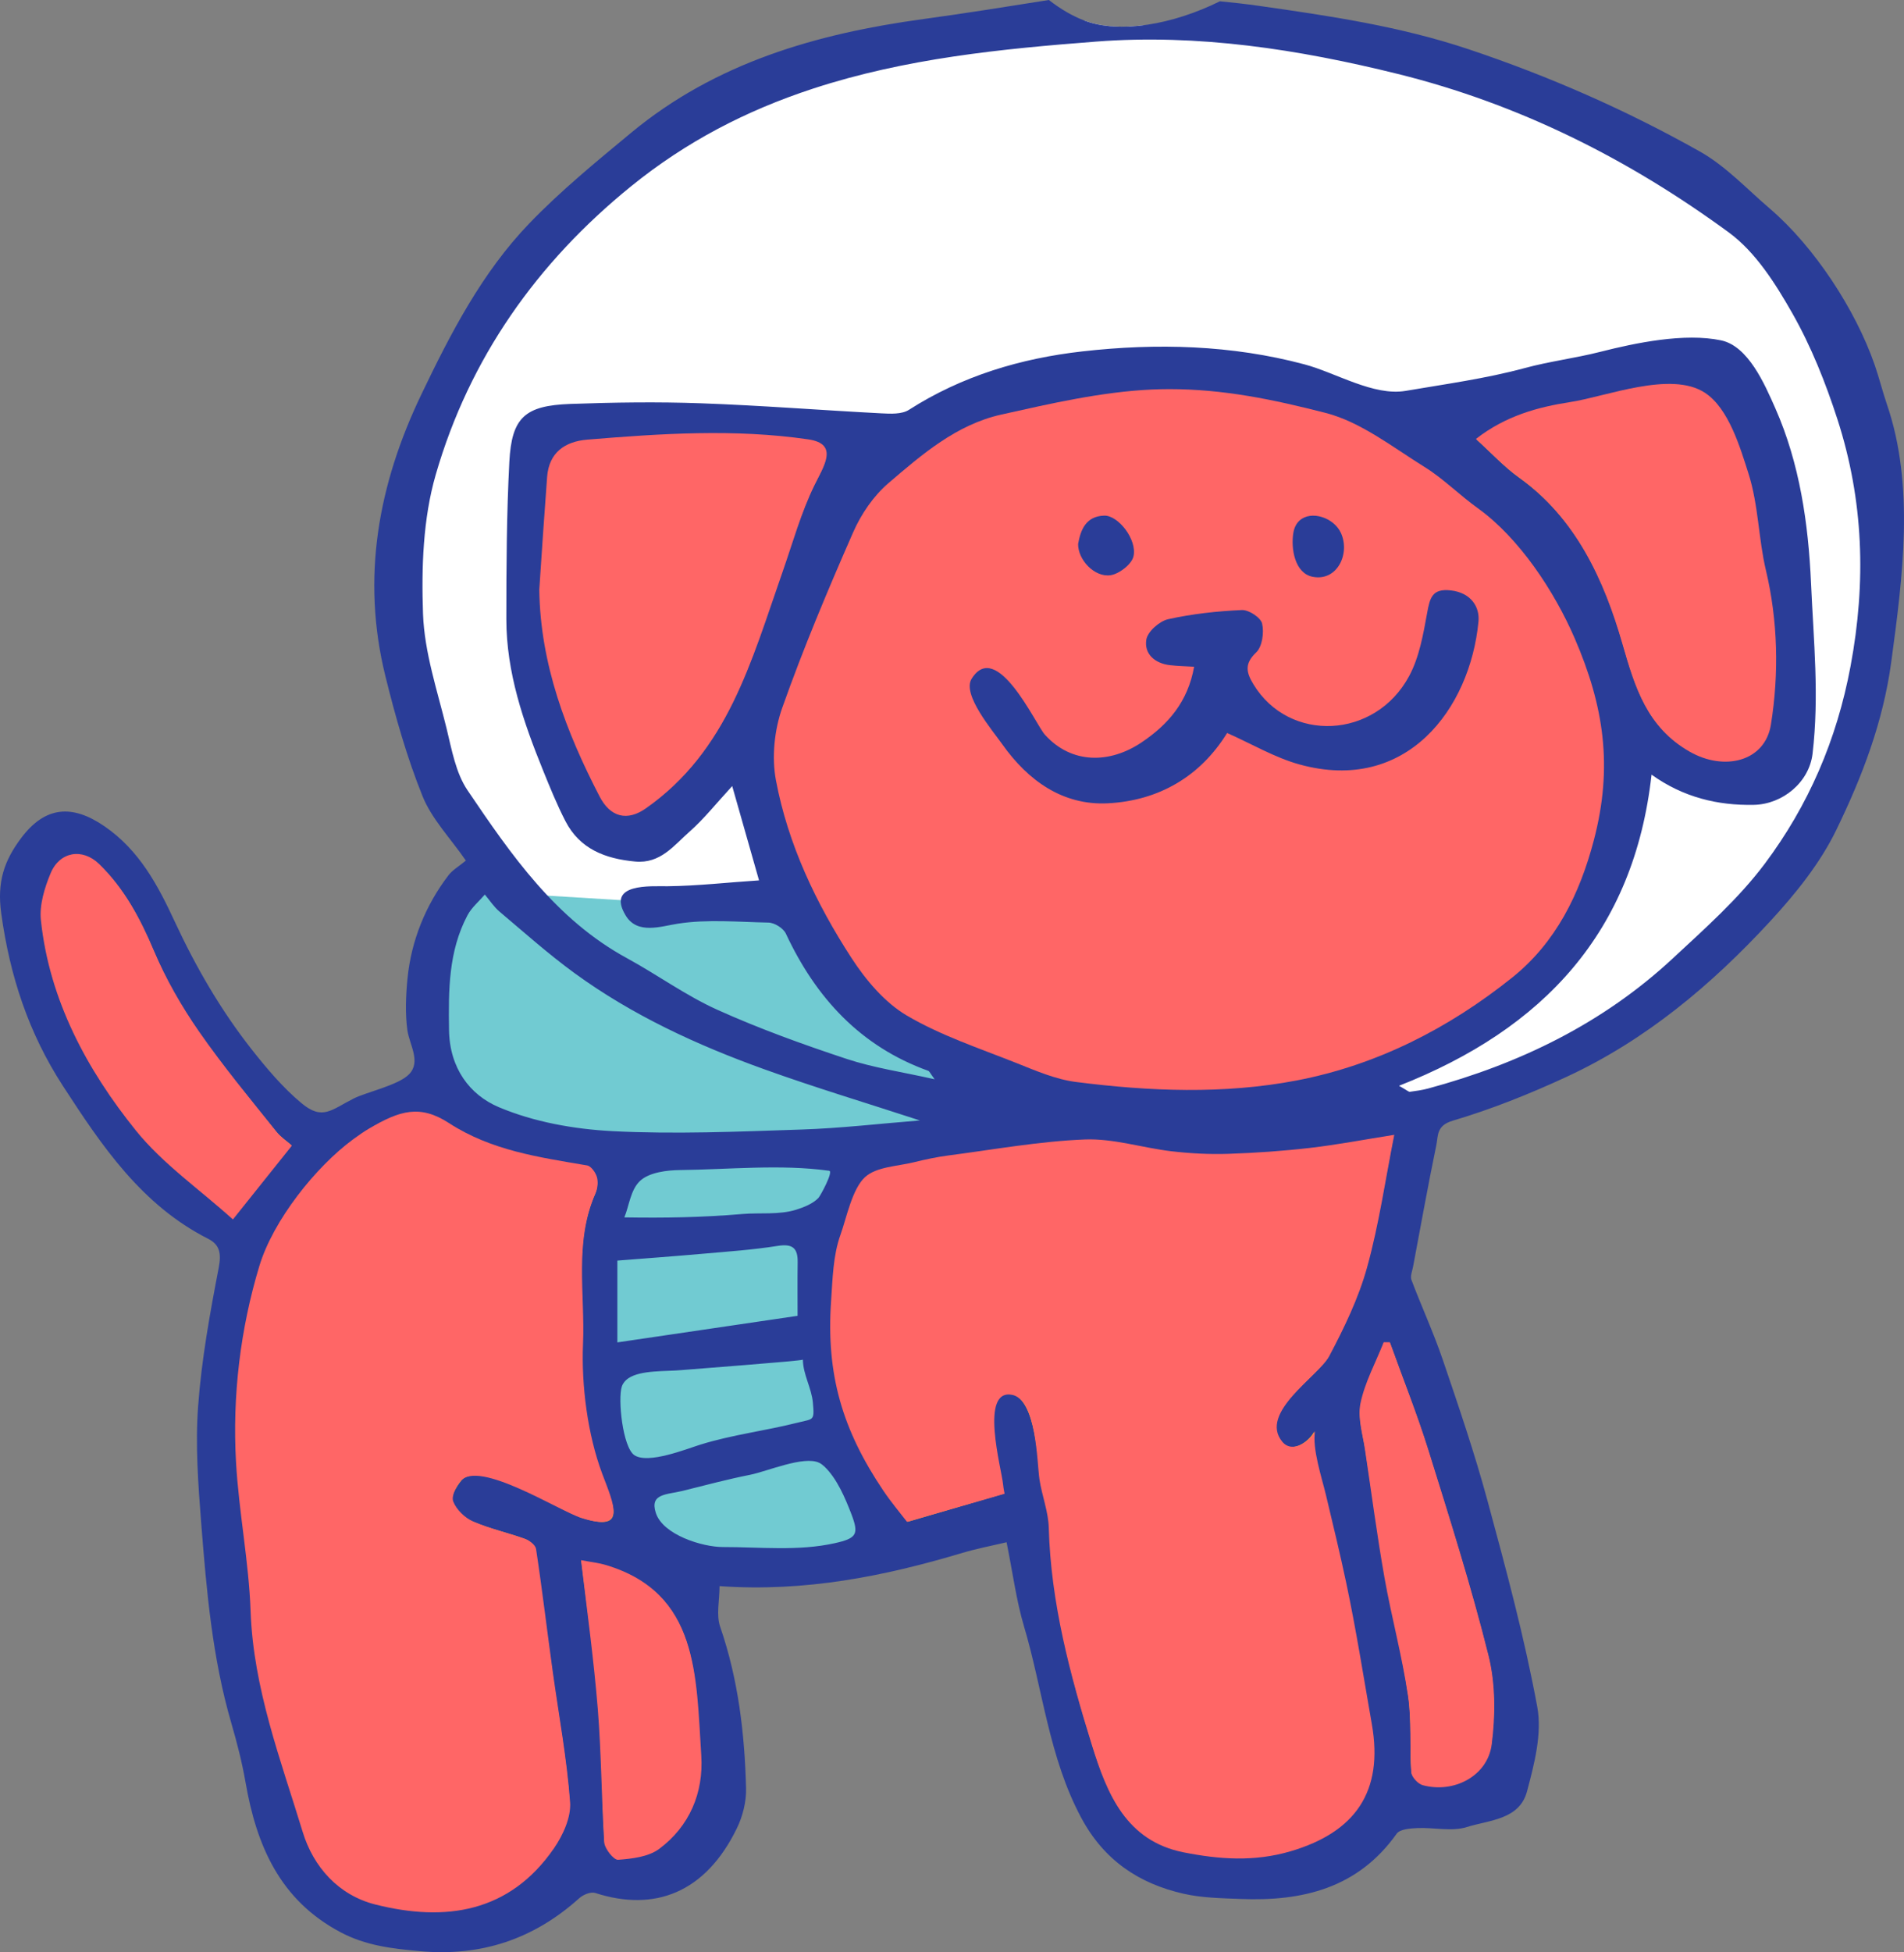 <svg xmlns="http://www.w3.org/2000/svg" xmlns:xlink="http://www.w3.org/1999/xlink" version="1.1" width="103.552" height="106.129" viewBox="0,0,103.552,106.129"><rect x="0" y="0" width="103.552" height="106.129" fill="#808080" stroke="none"/><g><g data-paper-data="{&quot;isPaintingLayer&quot;:true}" stroke-linecap="butt" stroke-linejoin="miter" stroke-miterlimit="10" stroke-dasharray="" stroke-dashoffset="0" style="mix-blend-mode: normal"><g><path d="M 60.154 60.204 L 50.051 59.604 L 33.962 53.729 L 25.246 44.804 L 20.999 29.71 L 27.126 15.179 L 37.001 6.404 L 47.361 2.704 L 58.635 1.104 L 59.015 1.133 C 59.902 1.458 60.995 1.525 62.168 1.376 L 70.301 2.004 L 82.526 5.204 L 94.778 11.104 L 100.556 19.104 L 101.553 23.704 L 102.549 32.082 L 100.955 40.404 L 96.771 48.504 L 91.292 53.704 L 82.227 58.804 L 68.978 61.404 Z " fill="#ffffff" fill-rule="evenodd" stroke-width="1" stroke="none"/><path d="" fill="#ef463c" fill-rule="evenodd" stroke-width="1" stroke="none" transform="matrix(1,0,0,1,-188.224,-126.935)"/><path d="M 95.003 22.154 L 97.543 33.554 L 97.543 41.729 L 92.687 42.629 L 88.503 39.704 L 87.606 45.329 C 87.606 45.329 83.497 53.054 83.347 53.279 C 83.198 53.504 76.25 57.854 76.25 57.854 L 74.531 60.104 L 77.669 59.879 L 76.474 65.204 L 75.951 70.229 L 78.118 75.404 L 79.985 81.629 L 81.629 88.529 L 82.824 93.179 L 82.152 96.779 L 78.641 98.054 L 75.801 97.979 L 72.738 100.604 L 66.014 101.729 L 61.673 100.304 L 58.635 95.579 L 56.003 81.929 L 51.221 83.504 L 41.733 85.154 L 37.549 85.229 L 38.37 87.254 L 39.342 95.429 L 38.968 99.254 L 35.158 101.804 L 31.572 102.029 L 25.52 104.729 L 18.796 103.979 C 18.796 103.979 16.405 101.654 16.255 101.429 C 16.106 101.204 13.715 93.779 13.715 93.779 L 12.445 85.829 L 13.342 67.454 L 10.428 65.804 L 5.422 60.704 L 1.612 53.954 L 0.865 48.854 L 1.537 46.529 L 4.077 45.629 L 6.618 47.204 L 10.652 53.429 L 14.238 59.279 L 17.301 61.404 L 23.727 59.354 L 31.721 62.654 L 41.284 62.654 L 51.776 61.754 L 53.761 59.204 L 48.083 55.829 L 42.778 48.854 L 41.359 44.129 L 40.089 40.904 L 37.623 43.679 C 37.623 43.679 34.56 46.229 34.336 46.154 C 34.112 46.079 31.945 44.054 31.945 44.054 L 29.106 37.88 L 28.733 32.504 L 28.733 23.204 L 48.531 23.204 L 52.739 21.629 L 67.658 20.354 L 78.267 22.304 C 78.267 22.304 92.164 19.229 92.687 19.154 Z " fill="#fcb322" fill-rule="evenodd" stroke-width="1" stroke="none"/><path d="M 43.974 49.754 C 43.974 49.754 45.244 52.829 45.393 53.054 C 45.543 53.279 49.204 56.129 49.204 56.129 L 53.911 59.954 L 46.738 62.729 L 44.497 69.854 L 44.572 75.029 L 45.916 79.229 L 48.681 84.029 L 40.761 85.379 L 35.606 84.404 L 34.187 82.604 L 32.543 76.379 L 32.543 70.229 L 33.514 64.604 L 33.589 62.879 L 24.922 60.629 C 24.922 60.629 23.652 58.004 23.727 57.704 C 23.801 57.404 23.727 51.704 23.727 51.704 L 25.072 48.404 L 34.859 49.004 L 42.031 49.004 Z " fill="#71cbd2" fill-rule="evenodd" stroke-width="1" stroke="none"/><path d="M 25.337 46.785 C 24.488 45.558 23.48 44.523 22.98 43.283 C 22.132 41.178 21.506 38.967 20.96 36.757 C 19.641 31.425 20.567 26.344 22.905 21.466 C 24.504 18.128 26.207 14.826 28.79 12.142 C 30.498 10.369 32.422 8.795 34.321 7.221 C 38.931 3.4 44.422 1.827 50.219 1.036 C 52.467 0.729 54.709 0.371 57.046 0 C 57.672 0.487 58.318 0.87 58.978 1.119 C 60.888 1.841 63.775 1.342 66.347 0.07 C 67.058 0.139 67.768 0.218 68.475 0.319 C 72.317 0.865 76.145 1.43 79.866 2.675 C 84.244 4.14 88.443 5.982 92.45 8.237 C 93.859 9.03 95.016 10.282 96.265 11.35 C 98.669 13.408 100.913 16.828 101.956 19.833 C 102.206 20.553 102.381 21.276 102.622 21.979 C 104.142 26.411 103.482 31.366 102.861 35.972 C 102.418 39.264 101.268 42.244 99.866 45.128 C 98.985 46.941 97.652 48.592 96.273 50.087 C 93.081 53.547 89.492 56.559 85.184 58.55 C 83.182 59.476 81.115 60.303 79.005 60.928 C 78.115 61.192 78.223 61.738 78.117 62.253 C 77.663 64.451 77.266 66.661 76.851 68.868 C 76.806 69.106 76.689 69.384 76.764 69.583 C 77.314 71.037 77.966 72.451 78.467 73.92 C 79.33 76.456 80.198 78.997 80.898 81.58 C 81.905 85.296 82.912 89.023 83.608 92.803 C 83.875 94.254 83.445 95.905 83.049 97.389 C 82.637 98.934 80.987 98.946 79.776 99.327 C 78.954 99.585 77.982 99.342 77.08 99.383 C 76.694 99.401 76.135 99.442 75.959 99.69 C 73.846 102.666 70.821 103.376 67.445 103.236 C 66.414 103.194 65.361 103.179 64.363 102.951 C 61.934 102.397 60.041 101.131 58.805 98.824 C 57.049 95.55 56.721 91.879 55.689 88.407 C 55.273 87.003 55.085 85.531 54.744 83.844 C 53.952 84.032 53.134 84.186 52.341 84.423 C 48.094 85.693 43.791 86.557 39.134 86.229 C 39.134 87.007 38.945 87.793 39.167 88.437 C 40.152 91.291 40.499 94.238 40.576 97.222 C 40.594 97.941 40.397 98.731 40.082 99.381 C 38.367 102.918 35.587 103.95 32.373 102.911 C 32.134 102.834 31.72 103.001 31.509 103.191 C 29.031 105.42 26.176 106.378 22.84 106.075 C 21.334 105.939 19.907 105.778 18.527 105.049 C 15.227 103.305 13.953 100.344 13.354 96.898 C 13.165 95.811 12.889 94.735 12.58 93.675 C 11.546 90.13 11.232 86.475 10.944 82.822 C 10.778 80.704 10.62 78.558 10.775 76.447 C 10.959 73.921 11.416 71.409 11.896 68.917 C 12.044 68.148 11.954 67.667 11.321 67.347 C 7.704 65.514 5.548 62.31 3.424 59.04 C 1.556 56.162 0.54 53.077 0.067 49.657 C -0.172 47.935 0.235 46.782 1.149 45.563 C 2.444 43.835 3.916 43.704 5.69 44.926 C 7.585 46.231 8.591 48.135 9.509 50.113 C 10.642 52.554 12.003 54.907 13.667 57.024 C 14.486 58.064 15.377 59.125 16.397 59.974 C 17.546 60.934 18.023 60.329 19.25 59.713 C 19.916 59.378 21.676 58.996 22.25 58.4 C 22.909 57.716 22.269 56.797 22.157 56.013 C 22.029 55.12 22.074 54.089 22.163 53.19 C 22.365 51.145 23.144 49.213 24.391 47.585 C 24.61 47.298 24.95 47.106 25.337 46.785 Z M 62.648 21.226 C 59.902 21.352 57.142 21.989 54.477 22.583 C 52.04 23.127 50.176 24.741 48.349 26.306 C 47.542 26.998 46.874 27.98 46.443 28.963 C 45.066 32.099 43.734 35.262 42.591 38.49 C 42.165 39.696 42.015 41.161 42.25 42.412 C 42.906 45.899 44.429 49.093 46.349 52.05 C 47.128 53.251 48.151 54.466 49.354 55.175 C 51.202 56.262 53.29 56.947 55.299 57.746 C 56.348 58.162 57.423 58.632 58.525 58.773 C 62.517 59.284 66.546 59.451 70.512 58.691 C 74.861 57.858 78.754 55.878 82.204 53.114 C 84.576 51.214 85.865 48.597 86.634 45.669 C 87.684 41.677 87.188 38.4 85.589 34.705 C 84.488 32.161 82.587 29.275 80.325 27.654 C 79.341 26.949 78.474 26.065 77.449 25.429 C 75.707 24.348 73.989 22.983 72.069 22.492 C 69.208 21.76 66.544 21.204 63.598 21.204 C 63.283 21.204 62.965 21.212 62.648 21.226 Z M 76.088 59.028 C 76.54 59.284 76.615 59.364 76.677 59.355 C 77.009 59.309 77.344 59.265 77.667 59.178 C 82.642 57.835 87.179 55.636 90.982 52.099 C 92.731 50.473 94.554 48.859 95.976 46.962 C 98.354 43.788 99.895 40.228 100.644 36.223 C 101.504 31.627 101.353 27.193 99.934 22.802 C 99.292 20.818 98.506 18.84 97.48 17.034 C 96.565 15.424 95.482 13.707 94.032 12.643 C 88.588 8.653 82.64 5.66 76.02 4.019 C 70.609 2.679 65.14 1.837 59.616 2.261 C 54.44 2.659 49.251 3.173 44.224 4.816 C 40.571 6.01 37.298 7.717 34.333 10.119 C 29.206 14.272 25.531 19.473 23.699 25.802 C 23.005 28.2 22.917 30.855 23.007 33.377 C 23.081 35.464 23.781 37.537 24.286 39.595 C 24.568 40.749 24.786 42.017 25.428 42.965 C 27.803 46.476 30.223 49.981 34.093 52.089 C 35.751 52.992 37.298 54.123 39.01 54.895 C 41.292 55.924 43.662 56.778 46.041 57.566 C 47.512 58.053 49.069 58.278 50.832 58.674 C 50.584 58.341 50.549 58.239 50.486 58.216 C 46.795 56.886 44.372 54.247 42.74 50.755 C 42.603 50.462 42.122 50.162 41.795 50.156 C 40.172 50.125 38.476 49.965 36.87 50.215 C 35.943 50.359 34.669 50.82 34.035 49.78 C 32.942 47.989 35.413 48.19 36.307 48.18 C 37.954 48.162 39.635 47.967 41.281 47.862 C 40.78 46.1 40.333 44.53 39.822 42.735 C 38.935 43.696 38.286 44.523 37.51 45.205 C 36.656 45.955 35.924 46.968 34.541 46.837 C 32.922 46.685 31.535 46.164 30.749 44.636 C 30.293 43.749 29.915 42.82 29.54 41.895 C 28.467 39.252 27.539 36.56 27.538 33.664 C 27.538 30.812 27.553 27.956 27.701 25.11 C 27.828 22.695 28.545 22.049 31.019 21.96 C 33.385 21.875 35.76 21.84 38.125 21.925 C 41.396 22.041 44.661 22.302 47.929 22.471 C 48.432 22.497 49.045 22.529 49.431 22.282 C 52.321 20.434 55.511 19.484 58.863 19.104 C 62.919 18.644 66.99 18.754 70.943 19.808 C 72.67 20.269 74.701 21.546 76.451 21.249 C 78.586 20.885 80.833 20.577 82.925 20.01 C 84.273 19.644 85.667 19.475 87.031 19.128 C 88.962 18.637 91.62 18.086 93.605 18.504 C 95.076 18.814 95.963 20.857 96.556 22.201 C 97.88 25.2 98.351 28.461 98.496 31.713 C 98.637 34.872 98.947 37.824 98.579 40.972 C 98.395 42.537 96.945 43.726 95.382 43.756 C 93.425 43.795 91.552 43.351 89.822 42.114 C 88.865 50.674 83.948 55.938 76.088 59.028 Z M 54.501 80.673 C 54.422 79.861 53.211 75.409 55.034 75.8 C 56.351 76.084 56.444 79.531 56.582 80.439 C 56.713 81.309 57.061 82.164 57.084 83.032 C 57.194 87.109 58.202 91.008 59.4 94.857 C 60.211 97.463 61.233 100.035 64.364 100.654 C 66.288 101.035 68.189 101.184 70.172 100.599 C 73.693 99.561 75.213 97.362 74.573 93.71 C 74.124 91.147 73.709 88.578 73.17 86.034 C 72.833 84.441 72.441 82.861 72.064 81.277 C 71.842 80.343 71.308 78.765 71.473 77.824 C 71.226 78.345 70.253 79.077 69.69 78.394 C 68.391 76.818 71.684 74.826 72.251 73.752 C 73.065 72.211 73.851 70.608 74.313 68.937 C 74.968 66.574 75.321 64.125 75.798 61.734 C 74.118 62.001 72.682 62.28 71.233 62.448 C 69.758 62.619 68.273 62.727 66.788 62.776 C 65.761 62.81 64.721 62.757 63.699 62.638 C 62.13 62.453 60.561 61.936 59.009 61.997 C 56.541 62.093 54.085 62.539 51.626 62.858 C 50.99 62.941 50.356 63.074 49.732 63.228 C 48.822 63.451 47.702 63.468 47.081 64.029 C 46.372 64.671 46.071 66.265 45.748 67.16 C 45.341 68.286 45.325 69.552 45.242 70.746 C 44.964 74.746 45.858 77.724 48.091 81.041 C 48.504 81.656 48.99 82.223 49.378 82.729 C 51.06 82.237 52.722 81.751 54.588 81.204 C 54.581 81.179 54.526 80.928 54.501 80.673 Z M 20.078 61.405 C 19.796 61.572 19.523 61.761 19.219 61.984 C 17.173 63.488 14.887 66.383 14.135 68.862 C 13.103 72.267 12.679 75.897 12.884 79.504 C 13.037 82.203 13.578 84.882 13.673 87.58 C 13.822 91.776 15.286 95.633 16.482 99.55 C 17.059 101.443 18.414 102.984 20.416 103.488 C 24.223 104.448 27.697 103.944 30.116 100.429 C 30.603 99.721 31.042 98.748 30.982 97.936 C 30.807 95.572 30.362 93.226 30.035 90.873 C 29.726 88.646 29.444 86.415 29.106 84.193 C 29.074 83.984 28.758 83.739 28.523 83.655 C 27.583 83.317 26.595 83.103 25.682 82.707 C 25.239 82.515 24.772 82.084 24.604 81.648 C 24.492 81.357 24.824 80.817 25.085 80.492 C 26.05 79.291 30.473 82.148 31.667 82.525 C 34.187 83.322 33.322 81.777 32.703 80.127 C 31.907 78.004 31.578 75.341 31.674 73.086 C 31.789 70.368 31.198 67.551 32.364 64.909 C 32.477 64.651 32.518 64.301 32.442 64.038 C 32.37 63.789 32.126 63.442 31.912 63.405 C 29.291 62.959 26.723 62.602 24.413 61.105 C 22.84 60.085 21.753 60.418 20.078 61.405 Z M 29.378 32.069 C 29.431 36.121 30.818 39.756 32.632 43.256 C 33.216 44.385 34.121 44.613 35.141 43.895 C 39.59 40.768 40.802 36.015 42.527 31.086 C 43.076 29.518 43.533 27.903 44.264 26.407 C 44.769 25.374 45.615 24.175 43.932 23.929 C 39.938 23.345 35.95 23.616 31.963 23.946 C 30.749 24.046 29.891 24.636 29.79 25.962 C 29.636 27.997 29.514 30.033 29.378 32.069 Z M 80.308 23.896 C 81.14 24.649 81.818 25.392 82.618 25.963 C 85.737 28.192 87.242 31.479 88.245 34.966 C 88.924 37.33 89.562 39.493 91.877 40.817 C 93.763 41.895 95.958 41.367 96.279 39.358 C 96.725 36.576 96.642 33.738 95.991 30.998 C 95.585 29.293 95.602 27.484 95.052 25.768 C 94.612 24.391 94.005 22.251 92.706 21.399 C 90.859 20.188 87.374 21.606 85.428 21.904 C 83.627 22.182 81.92 22.644 80.308 23.896 Z M 50.03 60.913 C 47.154 59.974 44.324 59.124 41.547 58.124 C 37.906 56.813 34.394 55.197 31.248 52.905 C 29.828 51.87 28.511 50.694 27.166 49.559 C 26.859 49.3 26.632 48.945 26.369 48.633 C 26.049 49.006 25.649 49.336 25.424 49.761 C 24.387 51.72 24.39 53.832 24.421 55.999 C 24.451 58.072 25.553 59.527 27.131 60.192 C 29.043 60.999 31.224 61.387 33.312 61.495 C 36.721 61.669 40.15 61.521 43.569 61.408 C 45.73 61.338 47.885 61.083 50.03 60.913 Z M 15.837 62.251 C 15.568 62.015 15.244 61.804 15.014 61.516 C 13.58 59.722 12.085 57.97 10.775 56.088 C 9.827 54.725 9.009 53.238 8.363 51.708 C 7.627 49.964 6.765 48.337 5.411 47.021 C 4.495 46.13 3.271 46.34 2.782 47.515 C 2.453 48.304 2.172 49.233 2.26 50.058 C 2.717 54.399 4.746 58.117 7.41 61.42 C 8.876 63.237 10.864 64.632 12.651 66.248 C 13.775 64.839 14.777 63.58 15.837 62.251 Z M 75.597 73.02 C 75.486 73.02 75.375 73.02 75.264 73.019 C 74.83 74.119 74.25 75.189 74.011 76.332 C 73.847 77.117 74.133 78.006 74.259 78.842 C 74.605 81.147 74.938 83.454 75.344 85.748 C 75.723 87.893 76.272 90.01 76.587 92.163 C 76.786 93.522 76.663 94.926 76.758 96.303 C 76.776 96.556 77.116 96.929 77.373 97 C 79.058 97.462 80.884 96.517 81.11 94.797 C 81.316 93.217 81.31 91.508 80.928 89.973 C 79.999 86.246 78.834 82.576 77.69 78.907 C 77.072 76.92 76.3 74.981 75.597 73.02 Z M 31.619 84.865 C 31.957 87.682 32.349 90.283 32.561 92.9 C 32.755 95.293 32.725 97.705 32.875 100.104 C 32.896 100.455 33.385 101.075 33.621 101.058 C 34.378 101.003 35.259 100.899 35.838 100.47 C 37.492 99.241 38.231 97.437 38.1 95.409 C 37.818 91.053 38.009 86.654 32.981 85.136 C 32.578 85.014 32.152 84.967 31.619 84.865 Z M 33.576 72.979 C 36.944 72.483 40.02 72.029 43.378 71.535 C 43.378 70.6 43.367 69.612 43.382 68.622 C 43.394 67.845 43.099 67.605 42.294 67.733 C 40.941 67.948 39.568 68.041 38.2 68.162 C 36.69 68.296 35.178 68.405 33.576 68.532 C 33.576 69.967 33.576 71.407 33.576 72.979 Z M 34.169 74.934 C 34.007 75.045 33.885 75.188 33.821 75.373 C 33.594 76.03 33.861 78.691 34.508 79.115 C 35.265 79.608 37.344 78.768 38.107 78.532 C 39.835 77.997 41.616 77.787 43.372 77.344 C 44.248 77.123 44.301 77.264 44.21 76.258 C 44.138 75.455 43.677 74.73 43.665 73.917 C 43.666 73.984 37.523 74.441 37.073 74.484 C 36.229 74.566 34.846 74.47 34.169 74.934 Z M 44.836 79.728 C 44.742 79.639 44.648 79.569 44.554 79.524 C 43.718 79.124 41.725 79.993 40.799 80.176 C 39.566 80.421 38.352 80.746 37.132 81.049 C 36.254 81.266 35.326 81.186 35.668 82.248 C 36.053 83.448 38.214 84.105 39.312 84.104 C 41.326 84.102 43.42 84.339 45.406 83.894 C 46.603 83.626 46.725 83.408 46.297 82.296 C 45.965 81.435 45.516 80.373 44.836 79.728 Z M 45.051 63.643 C 42.462 63.285 39.584 63.581 36.964 63.61 C 36.314 63.618 35.314 63.723 34.806 64.203 C 34.287 64.695 34.219 65.55 33.956 66.183 C 36.138 66.219 38.176 66.186 40.383 65.999 C 41.343 65.918 42.376 66.057 43.309 65.763 C 43.713 65.636 44.205 65.443 44.508 65.13 C 44.619 65.016 45.343 63.678 45.095 63.648 C 45.08 63.647 45.065 63.645 45.051 63.643 Z " fill="#2a3d98" fill-rule="nonzero" stroke-width="1" stroke="none"/><path d="M 12.668 66.295 C 10.881 64.679 8.861 63.284 7.395 61.467 C 4.731 58.164 2.681 54.365 2.224 50.024 C 2.136 49.199 2.424 48.263 2.753 47.474 C 3.242 46.299 4.477 46.083 5.393 46.974 C 6.747 48.29 7.62 49.914 8.356 51.658 C 9.002 53.188 9.877 54.717 10.825 56.08 C 12.135 57.962 13.618 59.754 15.052 61.548 C 15.282 61.836 15.606 62.047 15.875 62.283 C 14.815 63.612 13.792 64.886 12.668 66.295 Z " data-paper-data="{&quot;noHover&quot;:false,&quot;origItem&quot;:[&quot;Path&quot;,{&quot;applyMatrix&quot;:true,&quot;segments&quot;:[[[408.186,407.294],[-2.12,2.658],[-0.538,-0.472]],[[406.54,405.824],[0.46,0.576],[-2.868,-3.588]],[[398.062,394.968],[2.62,3.764],[-1.896,-2.726]],[[393.238,386.208],[1.292,3.06],[-1.472,-3.488]],[[387.334,376.834],[2.708,2.632],[-1.832,-1.782]],[[382.076,377.822],[0.978,-2.35],[-0.658,1.578]],[[381.032,382.908],[-0.176,-1.65],[0.914,8.682]],[[391.332,405.632],[-5.328,-6.606],[2.932,3.634]],[[401.814,415.288],[-3.574,-3.232],[2.248,-2.818]]],&quot;closed&quot;:true,&quot;fillColor&quot;:[0,0,0,1],&quot;fillRule&quot;:&quot;evenodd&quot;}]}" fill="#ff6666" fill-rule="evenodd" stroke-width="0.5" stroke="none"/><path d="M 32.969 85.087 C 37.998 86.605 37.858 91.083 38.14 95.439 C 38.271 97.467 37.499 99.29 35.845 100.519 C 35.266 100.948 34.371 101.052 33.614 101.107 C 33.378 101.124 32.883 100.503 32.862 100.152 C 32.712 97.753 32.705 95.291 32.511 92.898 C 32.299 90.281 31.939 87.635 31.601 84.818 C 32.134 84.92 32.566 84.965 32.969 85.087 Z " data-paper-data="{&quot;noHover&quot;:false,&quot;origItem&quot;:[&quot;Path&quot;,{&quot;applyMatrix&quot;:true,&quot;segments&quot;:[[[439.75,452.522],[1.066,0.204],[0.676,5.634]],[[441.634,468.592],[-0.424,-5.234],[0.388,4.786]],[[442.262,483],[-0.3,-4.798],[0.042,0.702]],[[443.754,484.908],[-0.472,0.034],[1.514,-0.11]],[[448.188,483.732],[-1.158,0.858],[3.308,-2.458]],[[452.712,473.61],[0.262,4.056],[-0.564,-8.712]],[[442.474,453.064],[10.056,3.036],[-0.806,-0.244]]],&quot;closed&quot;:true,&quot;fillColor&quot;:[0,0,0,1],&quot;fillRule&quot;:&quot;evenodd&quot;}]}" fill="#ff6666" fill-rule="evenodd" stroke-width="0.5" stroke="none"/><path d="M 24.416 61.055 C 26.726 62.552 29.312 62.913 31.933 63.359 C 32.148 63.397 32.393 63.744 32.465 63.993 C 32.541 64.256 32.501 64.607 32.388 64.865 C 31.222 67.507 31.823 70.331 31.709 73.049 C 31.613 75.304 31.956 77.993 32.752 80.116 C 33.371 81.766 34.137 83.32 31.617 82.523 C 30.423 82.146 26.012 79.323 25.047 80.524 C 24.786 80.849 24.539 81.34 24.651 81.63 C 24.819 82.067 25.288 82.524 25.731 82.716 C 26.644 83.112 27.631 83.33 28.572 83.668 C 28.806 83.752 29.122 83.999 29.154 84.209 C 29.492 86.43 29.757 88.685 30.066 90.912 C 30.393 93.265 30.83 95.616 31.005 97.98 C 31.065 98.792 30.621 99.767 30.134 100.475 C 27.715 103.99 24.217 104.497 20.41 103.537 C 18.408 103.033 17.041 101.49 16.464 99.597 C 15.268 95.68 13.779 91.8 13.63 87.605 C 13.535 84.906 12.989 82.19 12.836 79.491 C 12.631 75.884 13.075 72.225 14.107 68.82 C 14.859 66.341 17.164 63.439 19.21 61.935 C 19.514 61.712 19.789 61.522 20.071 61.355 C 21.746 60.368 22.843 60.035 24.416 61.055 Z " data-paper-data="{&quot;noHover&quot;:false,&quot;origItem&quot;:[&quot;Path&quot;,{&quot;applyMatrix&quot;:true,&quot;segments&quot;:[[[416.668,405.602],[3.35,-1.974],[-0.564,0.334]],[[414.95,406.76],[0.608,-0.446],[-4.092,3.008]],[[404.782,420.516],[1.504,-4.958],[-2.064,6.81]],[[402.28,441.8],[-0.41,-7.214],[0.306,5.398]],[[403.858,457.952],[-0.19,-5.396],[0.298,8.392]],[[409.476,481.892],[-2.392,-7.834],[1.154,3.786]],[[417.344,489.768],[-4.004,-1.008],[7.614,1.92]],[[436.744,483.65],[-4.838,7.03],[0.974,-1.416]],[[438.476,478.664],[0.12,1.624],[-0.35,-4.728]],[[436.582,464.538],[0.654,4.706],[-0.618,-4.454]],[[434.724,451.178],[0.676,4.444],[-0.064,-0.418]],[[433.558,450.102],[0.47,0.168],[-1.88,-0.676]],[[427.876,448.206],[1.826,0.792],[-0.886,-0.384]],[[425.72,446.088],[0.336,0.872],[-0.224,-0.582]],[[426.682,443.776],[-0.522,0.65],[1.93,-2.402]],[[439.846,447.842],[-2.388,-0.754],[5.04,1.594]],[[441.918,443.046],[1.238,3.3],[-1.592,-4.246]],[[439.86,428.964],[-0.192,4.51],[0.23,-5.436]],[[441.24,412.61],[-2.332,5.284],[0.226,-0.516]],[[441.396,410.868],[0.152,0.526],[-0.144,-0.498]],[[440.336,409.602],[0.428,0.074],[-5.242,-0.892]],[[425.338,405.002],[4.62,2.994],[-3.146,-2.04]]],&quot;closed&quot;:true,&quot;fillColor&quot;:[0,0,0,1],&quot;fillRule&quot;:&quot;evenodd&quot;}]}" fill="#ff6666" fill-rule="evenodd" stroke-width="0.5" stroke="none"/><path d="M 77.691 78.857 C 78.835 82.526 80.027 86.287 80.956 90.014 C 81.338 91.549 81.333 93.264 81.127 94.844 C 80.901 96.564 79.057 97.512 77.372 97.05 C 77.115 96.979 76.772 96.606 76.754 96.353 C 76.659 94.976 76.779 93.571 76.58 92.212 C 76.265 90.059 75.675 87.907 75.296 85.762 C 74.89 83.468 74.582 81.103 74.236 78.798 C 74.11 77.962 73.828 77.07 73.992 76.285 C 74.231 75.142 74.821 74.07 75.255 72.97 C 75.366 72.971 75.478 72.97 75.589 72.97 C 76.292 74.931 77.073 76.87 77.691 78.857 Z " data-paper-data="{&quot;noHover&quot;:false,&quot;origItem&quot;:[&quot;Path&quot;,{&quot;applyMatrix&quot;:true,&quot;segments&quot;:[[[527.706,428.832],[1.406,3.922],[-0.222,0]],[[527.04,428.83],[0.222,0.002],[-0.868,2.2]],[[524.534,435.456],[0.478,-2.286],[-0.328,1.57]],[[525.03,440.476],[-0.252,-1.672],[0.692,4.61]],[[527.2,454.288],[-0.812,-4.588],[0.758,4.29]],[[529.686,467.118],[-0.63,-4.306],[0.398,2.718]],[[530.028,475.398],[-0.19,-2.754],[0.036,0.506]],[[531.258,476.792],[-0.514,-0.142],[3.37,0.924]],[[538.732,472.386],[-0.452,3.44],[0.412,-3.16]],[[538.368,462.738],[0.764,3.07],[-1.858,-7.454]],[[531.892,440.606],[2.288,7.338],[-1.236,-3.974]]],&quot;closed&quot;:true,&quot;fillColor&quot;:[0,0,0,1],&quot;fillRule&quot;:&quot;evenodd&quot;}]}" fill="#ff6666" fill-rule="evenodd" stroke-width="0.5" stroke="none"/><path d="M 49.329 82.735 C 48.941 82.229 48.454 81.654 48.041 81.039 C 45.808 77.722 44.923 74.717 45.201 70.717 C 45.284 69.523 45.305 68.251 45.712 67.125 C 46.035 66.23 46.342 64.631 47.051 63.989 C 47.672 63.428 48.797 63.408 49.707 63.185 C 50.331 63.031 50.969 62.896 51.605 62.813 C 54.064 62.494 56.537 62.043 59.005 61.947 C 60.557 61.886 62.139 62.403 63.708 62.588 C 64.73 62.707 65.777 62.762 66.804 62.728 C 68.289 62.679 69.783 62.575 71.258 62.404 C 72.707 62.236 74.149 61.961 75.829 61.694 C 75.352 64.085 75.005 66.54 74.35 68.903 C 73.888 70.574 73.107 72.183 72.293 73.725 C 71.726 74.799 68.439 76.802 69.738 78.378 C 70.301 79.061 71.274 78.329 71.521 77.808 C 71.356 78.749 71.892 80.342 72.114 81.276 C 72.491 82.86 72.88 84.458 73.217 86.051 C 73.756 88.595 74.162 91.18 74.611 93.743 C 75.251 97.395 73.716 99.605 70.195 100.643 C 68.212 101.228 66.298 101.084 64.374 100.703 C 61.243 100.084 60.207 97.513 59.396 94.906 C 58.198 91.058 57.149 87.131 57.039 83.054 C 57.016 82.186 56.664 81.297 56.533 80.427 C 56.395 79.519 56.386 76.119 55.069 75.835 C 53.246 75.444 54.472 79.866 54.551 80.678 C 54.579 80.96 54.643 81.234 54.638 81.205 C 52.772 81.752 51.011 82.243 49.329 82.735 Z " data-paper-data="{&quot;noHover&quot;:false,&quot;origItem&quot;:[&quot;Path&quot;,{&quot;applyMatrix&quot;:true,&quot;segments&quot;:[[[485.688,445.2],[-3.732,1.094],[0.01,0.058]],[[485.514,444.138],[0.056,0.564],[-0.158,-1.624]],[[486.58,434.392],[-3.646,-0.782],[2.634,0.568]],[[489.676,443.67],[-0.276,-1.816],[0.262,1.74]],[[490.68,448.856],[-0.046,-1.736],[0.22,8.154]],[[495.312,472.506],[-2.396,-7.698],[1.622,5.212]],[[505.24,484.1],[-6.262,-1.238],[3.848,0.762]],[[516.856,483.99],[-3.966,1.17],[7.042,-2.076]],[[525.658,470.212],[1.28,7.304],[-0.898,-5.126]],[[522.852,454.86],[1.078,5.088],[-0.674,-3.186]],[[520.64,445.346],[0.754,3.168],[-0.444,-1.868]],[[519.458,438.44],[-0.33,1.882],[-0.494,1.042]],[[515.892,439.58],[1.126,1.366],[-2.598,-3.152]],[[521.014,430.296],[-1.134,2.148],[1.628,-3.082]],[[525.138,420.666],[-0.924,3.342],[1.31,-4.726]],[[528.108,406.26],[-0.954,4.782],[-3.36,0.534]],[[518.978,407.688],[2.898,-0.336],[-2.95,0.342]],[[510.088,408.344],[2.97,-0.098],[-2.054,0.068]],[[503.91,408.068],[2.044,0.238],[-3.138,-0.37]],[[494.53,406.786],[3.104,-0.122],[-4.936,0.192]],[[479.764,408.508],[4.918,-0.638],[-1.272,0.166]],[[475.976,409.248],[1.248,-0.308],[-1.82,0.446]],[[470.674,410.85],[1.242,-1.122],[-1.418,1.284]],[[468.008,417.112],[0.646,-1.79],[-0.814,2.252]],[[466.996,424.284],[0.166,-2.388],[-0.556,8]],[[472.694,444.874],[-4.466,-6.634],[0.826,1.23]],[[475.268,448.25],[-0.776,-1.012],[3.364,-0.984]]],&quot;closed&quot;:true,&quot;fillColor&quot;:[0,0,0,1],&quot;fillRule&quot;:&quot;evenodd&quot;}]}" fill="#ff6666" fill-rule="evenodd" stroke-width="0.5" stroke="none"/><path d="M 85.413 21.856 C 87.359 21.558 90.879 20.142 92.726 21.353 C 94.025 22.205 94.651 24.359 95.091 25.736 C 95.641 27.452 95.635 29.292 96.041 30.997 C 96.692 33.737 96.76 36.612 96.314 39.394 C 95.993 41.403 93.78 41.942 91.894 40.864 C 89.579 39.54 88.922 37.38 88.243 35.016 C 87.24 31.529 85.7 28.159 82.581 25.93 C 81.781 25.358 81.103 24.615 80.271 23.862 C 81.883 22.61 83.612 22.134 85.413 21.856 Z " data-paper-data="{&quot;noHover&quot;:false,&quot;origItem&quot;:[&quot;Path&quot;,{&quot;applyMatrix&quot;:true,&quot;segments&quot;:[[[537.128,330.584],[3.224,-2.504],[1.664,1.506]],[[541.748,334.718],[-1.6,-1.142],[6.238,4.458]],[[553.002,352.724],[-2.006,-6.974],[1.358,4.728]],[[560.266,364.426],[-4.63,-2.648],[3.772,2.156]],[[569.07,361.508],[-0.642,4.018],[0.892,-5.564]],[[568.494,344.788],[1.302,5.48],[-0.812,-3.41]],[[566.616,334.328],[1.1,3.432],[-0.88,-2.754]],[[561.924,325.59],[2.598,1.704],[-3.694,-2.422]],[[547.368,326.6],[3.892,-0.596],[-3.602,0.556]]],&quot;closed&quot;:true,&quot;fillColor&quot;:[0,0,0,1],&quot;fillRule&quot;:&quot;evenodd&quot;}]}" fill="#ff6666" fill-rule="evenodd" stroke-width="0.5" stroke="none"/><path d="M 63.595 21.154 C 66.541 21.154 69.228 21.714 72.088 22.446 C 74.008 22.937 75.74 24.31 77.482 25.391 C 78.507 26.027 79.38 26.918 80.364 27.622 C 82.626 29.243 84.537 32.148 85.638 34.692 C 87.237 38.387 87.733 41.689 86.683 45.681 C 85.914 48.609 84.617 51.243 82.245 53.143 C 78.794 55.907 74.876 57.905 70.527 58.738 C 66.561 59.498 62.502 59.331 58.51 58.82 C 57.407 58.679 56.325 58.206 55.276 57.79 C 53.267 56.991 51.166 56.297 49.319 55.21 C 48.115 54.501 47.086 53.278 46.307 52.077 C 44.387 49.12 42.856 45.904 42.2 42.417 C 41.965 41.166 42.115 39.692 42.541 38.486 C 43.684 35.258 45.024 32.072 46.401 28.936 C 46.832 27.953 47.504 26.965 48.311 26.273 C 50.138 24.708 52.015 23.083 54.452 22.539 C 57.117 21.945 59.897 21.302 62.643 21.176 C 62.96 21.162 63.28 21.154 63.595 21.154 Z " data-paper-data="{&quot;noHover&quot;:false,&quot;origItem&quot;:[&quot;Path&quot;,{&quot;applyMatrix&quot;:true,&quot;segments&quot;:[[[501.808,325.244],[0.634,-0.028],[-5.492,0.252]],[[485.466,327.958],[5.33,-1.188],[-4.874,1.088]],[[473.21,335.404],[3.654,-3.13],[-1.614,1.384]],[[469.398,340.718],[0.862,-1.966],[-2.754,6.272]],[[461.694,359.772],[2.286,-6.456],[-0.852,2.412]],[[461.012,367.616],[-0.47,-2.502],[1.312,6.974]],[[469.21,386.892],[-3.84,-5.914],[1.558,2.402]],[[475.22,393.142],[-2.406,-1.418],[3.696,2.174]],[[487.11,398.284],[-4.018,-1.598],[2.098,0.832]],[[493.562,400.338],[-2.204,-0.282],[7.984,1.022]],[[517.536,400.174],[-7.932,1.52],[8.698,-1.666]],[[540.92,389.02],[-6.9,5.528],[4.744,-3.8]],[[549.78,374.13],[-1.538,5.856],[2.1,-7.984]],[[547.69,352.202],[3.198,7.39],[-2.202,-5.088]],[[537.162,338.1],[4.524,3.242],[-1.968,-1.41]],[[531.41,333.65],[2.05,1.272],[-3.484,-2.162]],[[520.65,327.776],[3.84,0.982],[-5.722,-1.464]],[[503.708,325.2],[5.892,0],[-0.63,0]]],&quot;closed&quot;:true,&quot;fillColor&quot;:[0,0,0,1],&quot;fillRule&quot;:&quot;evenodd&quot;}]}" fill="#ff6666" fill-rule="evenodd" stroke-width="0.5" stroke="none"/><path d="M 29.756 25.925 C 29.857 24.599 30.726 24.001 31.94 23.901 C 35.927 23.571 39.966 23.303 43.96 23.887 C 45.643 24.133 44.803 25.337 44.298 26.37 C 43.568 27.866 43.12 29.494 42.571 31.062 C 40.846 35.991 39.58 40.817 35.131 43.944 C 34.111 44.662 33.194 44.43 32.61 43.301 C 30.796 39.801 29.383 36.109 29.33 32.057 C 29.466 30.021 29.602 27.96 29.756 25.925 Z " data-paper-data="{&quot;noHover&quot;:false,&quot;origItem&quot;:[&quot;Path&quot;,{&quot;applyMatrix&quot;:true,&quot;segments&quot;:[[[435.268,346.93],[0.272,-4.072],[0.106,8.104]],[[441.776,369.304],[-3.628,-7],[1.168,2.258]],[[446.794,370.582],[-2.04,1.436],[8.898,-6.254]],[[461.566,344.964],[-3.45,9.858],[1.098,-3.136]],[[465.04,335.606],[-1.462,2.992],[1.01,-2.066]],[[464.376,330.65],[3.366,0.492],[-7.988,-1.168]],[[440.438,330.684],[7.974,-0.66],[-2.428,0.2]],[[436.092,334.716],[0.202,-2.652],[-0.308,4.07]]],&quot;closed&quot;:true,&quot;fillColor&quot;:[0,0,0,1],&quot;fillRule&quot;:&quot;evenodd&quot;}]}" fill="#ff6666" fill-rule="evenodd" stroke-width="0.5" stroke="none"/></g><g fill-rule="evenodd"><path d="M 66.738 39.849 C 65.278 42.219 63.01 43.529 60.257 43.671 C 57.809 43.797 55.917 42.445 54.514 40.467 C 53.979 39.711 52.314 37.759 52.841 36.906 C 54.202 34.704 56.323 39.379 56.823 39.936 C 58.273 41.551 60.357 41.524 62.088 40.359 C 63.53 39.39 64.603 38.16 64.944 36.247 C 64.491 36.219 64.057 36.211 63.626 36.162 C 62.806 36.066 62.218 35.548 62.345 34.772 C 62.417 34.335 63.057 33.771 63.529 33.664 C 64.841 33.372 66.197 33.225 67.542 33.165 C 67.917 33.148 68.566 33.574 68.642 33.901 C 68.756 34.389 68.649 35.156 68.319 35.469 C 67.664 36.09 67.783 36.565 68.171 37.205 C 70.109 40.396 74.79 40.196 76.64 36.752 C 77.191 35.728 77.404 34.492 77.617 33.325 C 77.767 32.509 77.883 31.978 78.911 32.098 C 79.99 32.224 80.487 32.98 80.409 33.796 C 79.954 38.526 76.504 43.171 70.671 41.558 C 69.337 41.19 68.103 40.454 66.738 39.849 Z " stroke-width="1" fill="#2a3d98" stroke="none"/><path d="M 70.683 28.296 C 71.307 27.732 72.537 28.135 72.924 28.966 C 73.447 30.09 72.732 31.623 71.387 31.356 C 70.408 31.161 70.205 29.804 70.338 28.984 C 70.387 28.675 70.512 28.449 70.683 28.296 Z " stroke-width="1" fill="#2a3d98" stroke="none"/><path d="M 58.635 29.568 C 58.77 28.812 59.055 28.06 60.056 28.032 C 60.815 28.011 61.857 29.337 61.646 30.248 C 61.546 30.68 60.869 31.203 60.395 31.272 C 59.527 31.397 58.618 30.429 58.635 29.568 Z " stroke-width="1" fill="#2a3d98" stroke="none"/></g></g></g></svg>